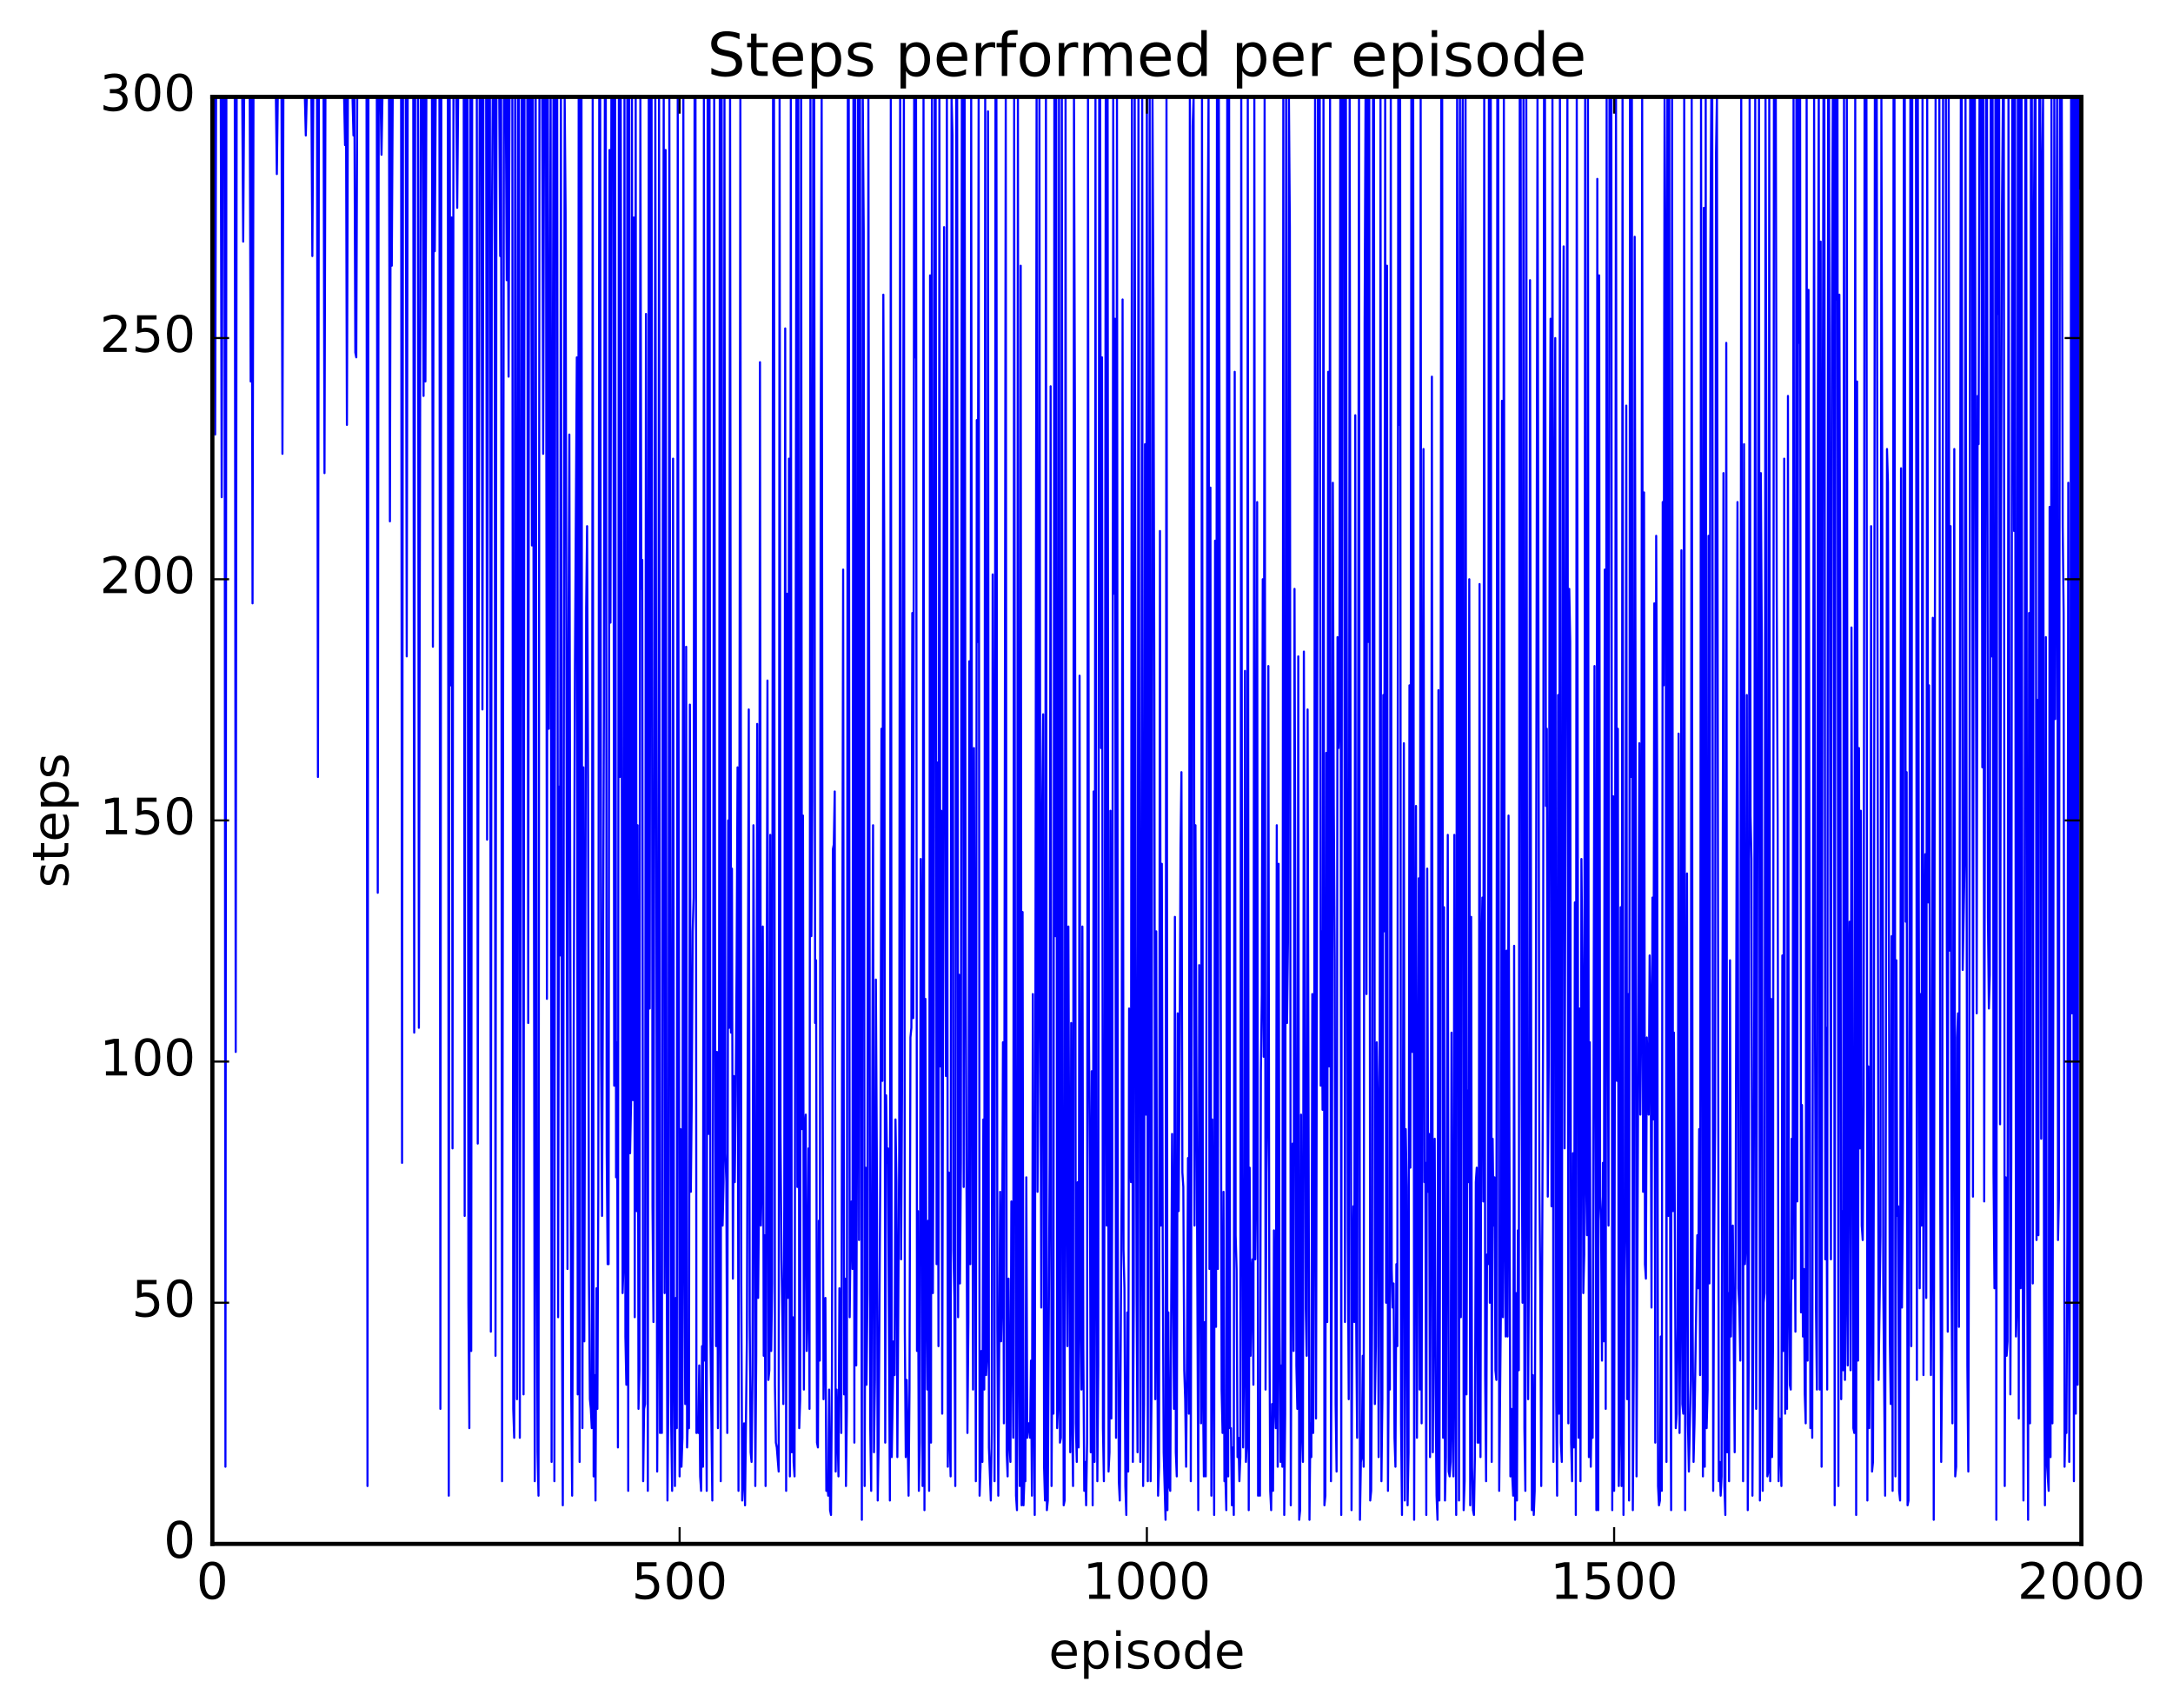 <?xml version="1.0" encoding="utf-8" standalone="no"?>
<!DOCTYPE svg PUBLIC "-//W3C//DTD SVG 1.1//EN"
  "http://www.w3.org/Graphics/SVG/1.1/DTD/svg11.dtd">
<!-- Created with matplotlib (http://matplotlib.org/) -->
<svg height="408pt" version="1.1" viewBox="0 0 519 408" width="519pt" xmlns="http://www.w3.org/2000/svg" xmlns:xlink="http://www.w3.org/1999/xlink">
 <defs>
  <style type="text/css">
*{stroke-linecap:butt;stroke-linejoin:round;stroke-miterlimit:100000;}
  </style>
 </defs>
 <g id="figure_1">
  <g id="patch_1">
   <path d="M 0 408.169 
L 519.589 408.169 
L 519.589 0 
L 0 0 
z
" style="fill:#ffffff;"/>
  </g>
  <g id="axes_1">
   <g id="patch_2">
    <path d="M 50.719 368.742 
L 497.119 368.742 
L 497.119 23.142 
L 50.719 23.142 
z
" style="fill:#ffffff;"/>
   </g>
   <g id="line2d_1">
    <path clip-path="url(#pd471ff34a6)" d="M 50.719 23.142 
L 50.942 23.142 
L 51.165 23.142 
L 51.388 103.782 
L 51.612 23.142 
L 52.728 23.142 
L 52.951 118.758 
L 53.174 23.142 
L 53.62 23.142 
L 53.844 350.31 
L 54.067 23.142 
L 56.076 23.142 
L 56.299 251.238 
L 56.522 23.142 
L 57.861 23.142 
L 58.084 57.702 
L 58.308 23.142 
L 59.647 23.142 
L 59.87 91.11 
L 60.093 23.142 
L 60.316 144.102 
L 60.54 23.142 
L 65.896 23.142 
L 66.12 41.574 
L 66.343 23.142 
L 67.236 23.142 
L 67.459 108.39 
L 67.682 23.142 
L 72.816 23.142 
L 73.039 32.358 
L 73.262 23.142 
L 74.378 23.142 
L 74.601 61.158 
L 74.824 23.142 
L 75.717 23.142 
L 75.94 185.574 
L 76.164 23.142 
L 77.28 23.142 
L 77.503 112.998 
L 77.726 23.142 
L 82.19 23.142 
L 82.413 34.662 
L 82.636 23.142 
L 82.86 101.478 
L 83.083 23.142 
L 84.199 23.142 
L 84.422 32.358 
L 84.645 23.142 
L 84.868 84.198 
L 85.092 85.35 
L 85.315 23.142 
L 87.547 23.142 
L 87.77 354.918 
L 87.993 23.142 
L 90.002 23.142 
L 90.225 213.222 
L 90.448 23.142 
L 90.895 23.142 
L 91.118 36.966 
L 91.341 23.142 
L 92.904 23.142 
L 93.127 124.518 
L 93.35 23.142 
L 93.573 63.462 
L 93.796 23.142 
L 95.805 23.142 
L 96.028 277.734 
L 96.252 23.142 
L 96.921 23.142 
L 97.144 156.774 
L 97.368 23.142 
L 98.707 23.142 
L 98.93 246.63 
L 99.153 23.142 
L 99.823 23.142 
L 100.046 245.478 
L 100.492 23.142 
L 100.939 23.142 
L 101.162 94.566 
L 101.385 23.142 
L 101.608 91.11 
L 101.832 23.142 
L 103.171 23.142 
L 103.394 154.47 
L 103.617 23.142 
L 103.84 60.006 
L 104.064 23.142 
L 104.956 23.142 
L 105.18 336.486 
L 105.403 23.142 
L 106.965 23.142 
L 107.188 357.222 
L 107.412 23.142 
L 107.635 163.686 
L 107.858 51.942 
L 108.081 274.278 
L 108.304 23.142 
L 108.974 23.142 
L 109.197 49.638 
L 109.42 23.142 
L 110.76 23.142 
L 110.983 290.406 
L 111.206 23.142 
L 111.652 23.142 
L 111.876 311.142 
L 112.099 341.094 
L 112.322 23.142 
L 112.545 322.662 
L 112.768 23.142 
L 113.884 23.142 
L 114.108 273.126 
L 114.554 23.142 
L 115 23.142 
L 115.224 169.446 
L 115.447 23.142 
L 116.116 23.142 
L 116.34 200.55 
L 116.563 23.142 
L 117.009 23.142 
L 117.232 318.054 
L 117.456 61.158 
L 117.679 23.142 
L 118.125 23.142 
L 118.348 323.814 
L 118.572 23.142 
L 119.241 23.142 
L 119.464 61.158 
L 119.688 23.142 
L 119.911 353.766 
L 120.357 23.142 
L 120.804 23.142 
L 121.027 66.918 
L 121.25 23.142 
L 121.473 89.958 
L 121.696 23.142 
L 122.366 23.142 
L 122.589 336.486 
L 122.812 343.398 
L 123.036 23.142 
L 123.482 334.182 
L 123.705 23.142 
L 123.928 23.142 
L 124.152 343.398 
L 124.598 23.142 
L 124.821 23.142 
L 125.044 333.03 
L 125.268 23.142 
L 125.937 23.142 
L 126.16 244.326 
L 126.384 23.142 
L 126.83 23.142 
L 127.053 130.278 
L 127.276 23.142 
L 127.723 353.766 
L 127.946 23.142 
L 128.169 277.734 
L 128.392 346.854 
L 128.616 357.222 
L 128.839 23.142 
L 129.508 23.142 
L 129.732 108.39 
L 129.955 23.142 
L 130.401 23.142 
L 130.624 238.566 
L 130.848 23.142 
L 131.071 174.054 
L 131.517 23.142 
L 131.74 349.158 
L 131.964 123.366 
L 132.187 23.142 
L 132.41 353.766 
L 132.633 23.142 
L 133.08 23.142 
L 133.303 314.598 
L 133.526 187.878 
L 133.749 228.198 
L 133.972 23.142 
L 134.196 309.99 
L 134.419 359.526 
L 134.865 23.142 
L 135.088 50.79 
L 135.535 303.078 
L 135.758 157.926 
L 135.981 103.782 
L 136.428 331.878 
L 136.651 357.222 
L 137.32 159.078 
L 137.767 85.35 
L 137.99 333.03 
L 138.213 23.142 
L 138.436 349.158 
L 138.66 23.142 
L 138.883 23.142 
L 139.106 341.094 
L 139.329 183.27 
L 139.552 320.358 
L 139.999 145.254 
L 140.222 125.67 
L 140.445 185.574 
L 140.668 305.382 
L 140.892 334.182 
L 141.115 336.486 
L 141.338 341.094 
L 141.561 23.142 
L 141.784 352.614 
L 142.008 328.422 
L 142.231 358.374 
L 142.454 307.686 
L 142.677 336.486 
L 142.9 284.646 
L 143.124 23.142 
L 143.347 23.142 
L 143.57 252.39 
L 143.793 290.406 
L 144.24 170.598 
L 144.463 23.142 
L 144.686 23.142 
L 144.909 275.43 
L 145.132 301.926 
L 145.356 301.926 
L 145.579 35.814 
L 145.802 148.71 
L 146.025 23.142 
L 146.472 23.142 
L 146.695 259.302 
L 146.918 23.142 
L 147.141 281.19 
L 147.364 248.934 
L 147.588 345.702 
L 147.811 23.142 
L 148.034 185.574 
L 148.257 23.142 
L 148.704 308.838 
L 148.927 301.926 
L 149.15 23.142 
L 149.373 319.206 
L 149.596 330.726 
L 149.82 23.142 
L 150.043 356.07 
L 150.266 23.142 
L 150.489 275.43 
L 150.712 263.91 
L 150.936 23.142 
L 151.159 262.758 
L 151.382 51.942 
L 151.605 314.598 
L 151.828 23.142 
L 152.052 289.254 
L 152.275 197.094 
L 152.498 336.486 
L 152.721 327.27 
L 152.944 23.142 
L 153.168 140.646 
L 153.391 133.734 
L 153.614 353.766 
L 153.837 336.486 
L 154.06 335.334 
L 154.284 74.982 
L 154.507 182.118 
L 154.73 356.07 
L 154.953 23.142 
L 155.176 240.87 
L 155.4 23.142 
L 155.623 23.142 
L 155.846 288.102 
L 156.069 315.75 
L 156.516 23.142 
L 156.962 351.462 
L 157.185 309.99 
L 157.408 23.142 
L 157.632 342.246 
L 157.855 309.99 
L 158.078 342.246 
L 158.301 123.366 
L 158.524 23.142 
L 158.748 308.838 
L 158.971 35.814 
L 159.194 280.038 
L 159.417 358.374 
L 159.64 333.03 
L 159.864 23.142 
L 160.31 339.942 
L 160.533 356.07 
L 160.756 109.542 
L 160.98 324.966 
L 161.203 354.918 
L 161.426 309.99 
L 161.649 341.094 
L 161.872 23.142 
L 162.319 352.614 
L 162.542 269.67 
L 162.765 350.31 
L 162.988 343.398 
L 163.212 23.142 
L 163.435 290.406 
L 163.658 335.334 
L 163.881 154.47 
L 164.104 345.702 
L 164.328 337.638 
L 164.551 341.094 
L 164.774 168.294 
L 164.997 284.646 
L 165.22 262.758 
L 165.444 222.438 
L 165.667 214.374 
L 165.89 23.142 
L 166.113 23.142 
L 166.336 342.246 
L 166.56 339.942 
L 166.783 342.246 
L 167.006 326.118 
L 167.229 352.614 
L 167.452 356.07 
L 167.676 321.51 
L 167.899 350.31 
L 168.122 23.142 
L 168.345 324.966 
L 168.568 321.51 
L 168.792 356.07 
L 169.015 23.142 
L 169.238 270.822 
L 169.461 23.142 
L 169.684 319.206 
L 170.131 358.374 
L 170.354 232.806 
L 170.577 23.142 
L 170.8 242.022 
L 171.024 321.51 
L 171.247 251.238 
L 171.47 341.094 
L 171.693 312.294 
L 171.916 23.142 
L 172.14 353.766 
L 172.363 23.142 
L 172.586 292.71 
L 172.809 282.342 
L 173.032 23.142 
L 173.256 275.43 
L 173.479 282.342 
L 173.702 342.246 
L 173.925 195.942 
L 174.148 245.478 
L 174.372 23.142 
L 174.595 246.63 
L 174.818 207.462 
L 175.041 305.382 
L 175.264 256.998 
L 175.488 282.342 
L 175.711 261.606 
L 175.934 230.502 
L 176.157 183.27 
L 176.38 356.07 
L 176.827 23.142 
L 177.05 306.534 
L 177.273 358.374 
L 177.496 353.766 
L 177.72 339.942 
L 177.943 359.526 
L 178.389 319.206 
L 178.836 169.446 
L 179.059 314.598 
L 179.282 346.854 
L 179.505 349.158 
L 179.728 328.422 
L 179.952 197.094 
L 180.175 255.846 
L 180.398 354.918 
L 180.621 323.814 
L 180.844 172.902 
L 181.068 309.99 
L 181.291 285.798 
L 181.514 86.502 
L 181.737 292.71 
L 181.96 280.038 
L 182.184 221.286 
L 182.407 323.814 
L 182.63 295.014 
L 182.853 354.918 
L 183.3 162.534 
L 183.523 329.574 
L 183.746 327.27 
L 183.969 199.398 
L 184.192 322.662 
L 184.416 306.534 
L 184.639 23.142 
L 184.862 23.142 
L 185.085 330.726 
L 185.308 344.55 
L 185.532 345.702 
L 185.978 351.462 
L 186.201 23.142 
L 186.424 270.822 
L 186.648 300.774 
L 186.871 314.598 
L 187.094 335.334 
L 187.317 288.102 
L 187.54 78.438 
L 187.764 356.07 
L 187.987 141.798 
L 188.21 309.99 
L 188.433 109.542 
L 188.656 352.614 
L 188.88 23.142 
L 189.103 346.854 
L 189.326 314.598 
L 189.549 349.158 
L 189.772 352.614 
L 190.219 23.142 
L 190.442 283.494 
L 190.665 23.142 
L 190.888 341.094 
L 191.112 334.182 
L 191.335 23.142 
L 191.558 269.67 
L 191.781 194.79 
L 192.004 331.878 
L 192.228 269.67 
L 192.451 266.214 
L 192.674 322.662 
L 192.897 311.142 
L 193.12 274.278 
L 193.344 336.486 
L 193.567 23.142 
L 193.79 223.59 
L 194.013 191.334 
L 194.236 23.142 
L 194.46 23.142 
L 194.683 244.326 
L 194.906 229.35 
L 195.129 344.55 
L 195.352 345.702 
L 195.576 291.558 
L 195.799 324.966 
L 196.022 102.63 
L 196.245 23.142 
L 196.468 247.782 
L 196.692 334.182 
L 196.915 316.902 
L 197.138 309.99 
L 197.361 356.07 
L 197.584 353.766 
L 197.808 357.222 
L 198.031 331.878 
L 198.254 360.678 
L 198.477 361.83 
L 198.7 328.422 
L 198.924 202.854 
L 199.147 201.702 
L 199.37 189.03 
L 199.593 351.462 
L 199.816 331.878 
L 200.263 352.614 
L 200.486 307.686 
L 200.709 318.054 
L 200.932 342.246 
L 201.379 136.038 
L 201.602 333.03 
L 201.825 305.382 
L 202.048 354.918 
L 202.272 336.486 
L 202.495 23.142 
L 202.718 23.142 
L 202.941 314.598 
L 203.164 293.862 
L 203.388 286.95 
L 203.611 303.078 
L 203.834 23.142 
L 204.057 344.55 
L 204.28 23.142 
L 204.504 326.118 
L 204.727 258.15 
L 204.95 23.142 
L 205.173 296.166 
L 205.396 23.142 
L 205.843 362.982 
L 206.066 23.142 
L 206.289 55.398 
L 206.512 354.918 
L 206.736 278.886 
L 206.959 330.726 
L 207.182 308.838 
L 207.405 23.142 
L 207.852 341.094 
L 208.075 356.07 
L 208.521 197.094 
L 208.744 346.854 
L 208.968 329.574 
L 209.191 233.958 
L 209.414 275.43 
L 209.637 358.374 
L 209.86 344.55 
L 210.307 270.822 
L 210.53 174.054 
L 210.753 258.15 
L 210.976 70.374 
L 211.2 132.582 
L 211.423 344.55 
L 211.646 261.606 
L 211.869 277.734 
L 212.092 274.278 
L 212.539 358.374 
L 212.762 23.142 
L 212.985 348.006 
L 213.432 320.358 
L 213.655 328.422 
L 213.878 267.366 
L 214.101 282.342 
L 214.324 348.006 
L 214.771 274.278 
L 214.994 23.142 
L 215.217 300.774 
L 215.44 260.454 
L 215.887 23.142 
L 216.11 318.054 
L 216.333 348.006 
L 216.556 329.574 
L 217.003 357.222 
L 217.226 331.878 
L 217.449 247.782 
L 217.672 245.478 
L 217.896 146.406 
L 218.119 243.174 
L 218.342 23.142 
L 218.565 85.35 
L 218.788 23.142 
L 219.012 322.662 
L 219.235 289.254 
L 219.458 356.07 
L 219.681 344.55 
L 219.904 205.158 
L 220.128 238.566 
L 220.351 354.918 
L 220.574 23.142 
L 220.797 360.678 
L 221.02 238.566 
L 221.244 304.23 
L 221.467 331.878 
L 221.69 291.558 
L 221.913 356.07 
L 222.136 65.766 
L 222.36 344.55 
L 222.583 23.142 
L 222.806 308.838 
L 223.029 245.478 
L 223.252 23.142 
L 223.476 23.142 
L 223.699 301.926 
L 223.922 182.118 
L 224.145 321.51 
L 224.368 23.142 
L 224.592 254.694 
L 224.815 193.638 
L 225.038 337.638 
L 225.261 233.958 
L 225.484 54.246 
L 225.931 256.998 
L 226.154 23.142 
L 226.377 350.31 
L 226.6 280.038 
L 226.824 343.398 
L 227.047 352.614 
L 227.27 23.142 
L 227.493 32.358 
L 227.716 298.47 
L 227.94 309.99 
L 228.163 354.918 
L 228.386 23.142 
L 228.609 23.142 
L 228.832 314.598 
L 229.056 232.806 
L 229.279 306.534 
L 229.502 277.734 
L 229.725 23.142 
L 229.948 23.142 
L 230.172 283.494 
L 230.395 23.142 
L 230.618 222.438 
L 231.064 342.246 
L 231.288 315.75 
L 231.511 157.926 
L 231.734 301.926 
L 231.957 23.142 
L 232.18 243.174 
L 232.404 331.878 
L 232.627 178.662 
L 233.073 353.766 
L 233.296 100.326 
L 233.52 153.318 
L 233.743 23.142 
L 233.966 357.222 
L 234.189 350.31 
L 234.412 322.662 
L 234.636 349.158 
L 234.859 267.366 
L 235.082 331.878 
L 235.305 23.142 
L 235.528 328.422 
L 235.752 323.814 
L 235.975 26.598 
L 236.198 345.702 
L 236.644 358.374 
L 236.868 342.246 
L 237.091 137.19 
L 237.314 210.918 
L 237.537 353.766 
L 237.76 23.142 
L 237.984 23.142 
L 238.207 316.902 
L 238.43 357.222 
L 238.876 284.646 
L 239.1 320.358 
L 239.323 308.838 
L 239.546 248.934 
L 239.769 339.942 
L 240.216 23.142 
L 240.439 346.854 
L 240.662 352.614 
L 240.885 305.382 
L 241.108 344.55 
L 241.332 349.158 
L 241.555 286.95 
L 242.001 343.398 
L 242.224 23.142 
L 242.448 248.934 
L 242.671 357.222 
L 242.894 360.678 
L 243.117 23.142 
L 243.34 322.662 
L 243.564 354.918 
L 243.787 63.462 
L 244.01 359.526 
L 244.233 217.83 
L 244.456 359.526 
L 244.68 352.614 
L 244.903 353.766 
L 245.126 281.19 
L 245.349 343.398 
L 245.572 339.942 
L 245.796 339.942 
L 246.019 343.398 
L 246.242 324.966 
L 246.465 357.222 
L 246.688 237.414 
L 246.912 336.486 
L 247.135 361.83 
L 247.581 23.142 
L 247.804 284.646 
L 248.028 247.782 
L 248.251 23.142 
L 248.474 224.742 
L 248.697 312.294 
L 248.92 193.638 
L 249.144 170.598 
L 249.367 350.31 
L 249.59 358.374 
L 249.813 23.142 
L 250.036 360.678 
L 250.26 358.374 
L 250.706 276.582 
L 250.929 92.262 
L 251.152 354.918 
L 251.376 313.446 
L 251.599 337.638 
L 251.822 23.142 
L 252.045 223.59 
L 252.268 23.142 
L 252.492 341.094 
L 252.715 335.334 
L 252.938 23.142 
L 253.161 344.55 
L 253.384 343.398 
L 253.608 23.142 
L 253.831 260.454 
L 254.054 359.526 
L 254.277 358.374 
L 254.5 23.142 
L 254.724 280.038 
L 254.947 321.51 
L 255.17 221.286 
L 255.616 346.854 
L 255.84 244.326 
L 256.063 337.638 
L 256.286 354.918 
L 256.509 23.142 
L 256.732 98.022 
L 256.956 339.942 
L 257.179 349.158 
L 257.402 282.342 
L 257.625 345.702 
L 257.848 161.382 
L 258.072 312.294 
L 258.295 331.878 
L 258.518 221.286 
L 258.741 321.51 
L 258.964 356.07 
L 259.188 349.158 
L 259.411 359.526 
L 259.634 344.55 
L 259.857 23.142 
L 260.08 244.326 
L 260.304 280.038 
L 260.527 346.854 
L 260.75 255.846 
L 260.973 359.526 
L 261.196 189.03 
L 261.42 349.158 
L 261.643 23.142 
L 261.866 293.862 
L 262.089 353.766 
L 262.312 326.118 
L 262.536 23.142 
L 262.759 23.142 
L 262.982 178.662 
L 263.205 85.35 
L 263.428 341.094 
L 263.652 353.766 
L 263.875 235.11 
L 264.098 23.142 
L 264.321 292.71 
L 264.544 23.142 
L 264.768 351.462 
L 264.991 346.854 
L 265.214 193.638 
L 265.437 338.79 
L 265.66 281.19 
L 265.884 23.142 
L 266.107 141.798 
L 266.33 76.134 
L 266.553 343.398 
L 266.776 23.142 
L 267 307.686 
L 267.223 353.766 
L 267.446 358.374 
L 267.892 283.494 
L 268.116 71.526 
L 268.339 298.47 
L 268.562 307.686 
L 268.785 354.918 
L 269.008 361.83 
L 269.232 313.446 
L 269.455 351.462 
L 269.678 240.87 
L 269.901 274.278 
L 270.124 282.342 
L 270.348 23.142 
L 270.571 349.158 
L 270.794 311.142 
L 271.017 23.142 
L 271.24 224.742 
L 271.464 308.838 
L 271.687 346.854 
L 271.91 23.142 
L 272.356 349.158 
L 272.58 278.886 
L 272.803 23.142 
L 273.026 354.918 
L 273.249 335.334 
L 273.472 106.086 
L 273.696 266.214 
L 273.919 23.142 
L 274.142 353.766 
L 274.588 23.142 
L 274.812 353.766 
L 275.035 333.03 
L 275.258 23.142 
L 275.481 72.678 
L 275.704 165.99 
L 275.928 334.182 
L 276.151 222.438 
L 276.374 313.446 
L 276.597 357.222 
L 276.82 350.31 
L 277.044 126.822 
L 277.267 292.71 
L 277.49 206.31 
L 277.713 300.774 
L 277.936 346.854 
L 278.383 362.982 
L 278.606 23.142 
L 278.829 360.678 
L 279.052 313.446 
L 279.276 354.918 
L 279.499 356.07 
L 279.945 270.822 
L 280.392 336.486 
L 280.615 218.982 
L 280.838 346.854 
L 281.061 352.614 
L 281.284 242.022 
L 281.508 289.254 
L 281.731 254.694 
L 281.954 202.854 
L 282.177 184.422 
L 282.4 280.038 
L 282.624 283.494 
L 282.847 327.27 
L 283.07 334.182 
L 283.293 350.31 
L 283.516 321.51 
L 283.74 276.582 
L 283.963 337.638 
L 284.186 23.142 
L 284.409 353.766 
L 284.632 233.958 
L 284.856 30.054 
L 285.079 23.142 
L 285.302 292.71 
L 285.525 197.094 
L 286.195 360.678 
L 286.418 230.502 
L 286.864 339.942 
L 287.088 23.142 
L 287.311 330.726 
L 287.534 352.614 
L 287.757 315.75 
L 287.98 352.614 
L 288.427 58.854 
L 288.65 23.142 
L 288.873 303.078 
L 289.096 116.454 
L 289.32 357.222 
L 289.543 267.366 
L 289.989 361.83 
L 290.212 129.126 
L 290.436 316.902 
L 290.659 23.142 
L 290.882 303.078 
L 291.105 23.142 
L 291.775 331.878 
L 291.998 342.246 
L 292.221 284.646 
L 292.444 353.766 
L 292.668 352.614 
L 292.891 360.678 
L 293.114 23.142 
L 293.337 352.614 
L 293.56 23.142 
L 293.784 341.094 
L 294.007 341.094 
L 294.23 359.526 
L 294.453 345.702 
L 294.676 361.83 
L 294.9 88.806 
L 295.123 295.014 
L 295.346 303.078 
L 295.569 348.006 
L 295.792 343.398 
L 296.016 353.766 
L 296.239 348.006 
L 296.462 23.142 
L 296.685 280.038 
L 296.908 345.702 
L 297.132 323.814 
L 297.355 160.23 
L 297.578 349.158 
L 297.801 344.55 
L 298.024 23.142 
L 298.248 360.678 
L 298.471 278.886 
L 298.694 323.814 
L 298.917 304.23 
L 299.14 300.774 
L 299.364 330.726 
L 299.587 23.142 
L 299.81 300.774 
L 300.033 281.19 
L 300.256 119.91 
L 300.48 357.222 
L 300.703 344.55 
L 300.926 357.222 
L 301.149 255.846 
L 301.372 237.414 
L 301.596 138.342 
L 301.819 252.39 
L 302.042 23.142 
L 302.265 331.878 
L 302.488 280.038 
L 302.712 263.91 
L 302.935 159.078 
L 303.158 307.686 
L 303.381 356.07 
L 303.604 360.678 
L 303.828 335.334 
L 304.051 356.07 
L 304.274 293.862 
L 304.497 335.334 
L 304.72 341.094 
L 304.944 197.094 
L 305.167 350.31 
L 305.39 206.31 
L 305.613 316.902 
L 305.836 349.158 
L 306.06 326.118 
L 306.283 350.31 
L 306.506 23.142 
L 306.729 361.83 
L 306.952 337.638 
L 307.176 23.142 
L 307.399 244.326 
L 307.622 224.742 
L 307.845 23.142 
L 308.068 54.246 
L 308.292 359.526 
L 308.515 290.406 
L 308.738 273.126 
L 308.961 322.662 
L 309.184 140.646 
L 309.631 326.118 
L 309.854 336.486 
L 310.077 156.774 
L 310.3 362.982 
L 310.524 360.678 
L 310.747 266.214 
L 310.97 341.094 
L 311.193 349.158 
L 311.416 155.622 
L 311.863 312.294 
L 312.086 323.814 
L 312.309 169.446 
L 312.756 362.982 
L 312.979 339.942 
L 313.202 348.006 
L 313.425 237.414 
L 313.648 342.246 
L 313.872 282.342 
L 314.095 23.142 
L 314.318 338.79 
L 314.541 230.502 
L 314.764 23.142 
L 315.211 23.142 
L 315.434 259.302 
L 315.657 222.438 
L 315.88 265.062 
L 316.104 23.142 
L 316.327 359.526 
L 316.55 357.222 
L 316.773 179.814 
L 316.996 315.75 
L 317.22 88.806 
L 317.443 254.694 
L 317.666 23.142 
L 317.889 353.766 
L 318.112 300.774 
L 318.336 115.302 
L 318.559 192.486 
L 318.782 229.35 
L 319.005 335.334 
L 319.228 351.462 
L 319.452 152.166 
L 319.675 178.662 
L 319.898 170.598 
L 320.121 23.142 
L 320.344 361.83 
L 320.568 23.142 
L 321.014 23.142 
L 321.237 315.75 
L 321.46 23.142 
L 321.907 293.862 
L 322.13 334.182 
L 322.353 23.142 
L 322.8 360.678 
L 323.023 306.534 
L 323.246 288.102 
L 323.469 315.75 
L 323.692 99.174 
L 323.916 315.75 
L 324.139 343.398 
L 324.585 23.142 
L 324.808 362.982 
L 325.032 349.158 
L 325.255 348.006 
L 325.478 323.814 
L 325.701 350.31 
L 325.924 77.286 
L 326.148 23.142 
L 326.371 237.414 
L 326.594 23.142 
L 326.817 153.318 
L 327.04 23.142 
L 327.264 358.374 
L 327.487 356.07 
L 327.71 315.75 
L 327.933 23.142 
L 328.156 23.142 
L 328.38 335.334 
L 328.603 321.51 
L 328.826 248.934 
L 329.049 261.606 
L 329.272 348.006 
L 329.496 290.406 
L 329.719 23.142 
L 329.942 353.766 
L 330.165 334.182 
L 330.388 165.99 
L 330.612 222.438 
L 330.835 23.142 
L 331.058 311.142 
L 331.281 63.462 
L 331.504 356.07 
L 331.728 320.358 
L 331.951 331.878 
L 332.174 23.142 
L 332.397 303.078 
L 332.62 312.294 
L 332.844 306.534 
L 333.067 343.398 
L 333.29 350.31 
L 333.513 301.926 
L 333.736 321.51 
L 333.96 23.142 
L 334.183 101.478 
L 334.406 23.142 
L 334.629 339.942 
L 334.852 361.83 
L 335.299 177.51 
L 335.522 358.374 
L 335.745 269.67 
L 335.968 283.494 
L 336.192 359.526 
L 336.415 346.854 
L 336.638 163.686 
L 336.861 278.886 
L 337.084 23.142 
L 337.308 251.238 
L 337.531 23.142 
L 337.754 362.982 
L 338.2 192.486 
L 338.424 343.398 
L 338.87 209.766 
L 339.093 331.878 
L 339.316 23.142 
L 339.54 339.942 
L 339.986 107.238 
L 340.209 282.342 
L 340.432 277.734 
L 340.656 361.83 
L 340.879 207.462 
L 341.102 284.646 
L 341.325 270.822 
L 341.548 348.006 
L 341.772 276.582 
L 341.995 89.958 
L 342.218 346.854 
L 342.664 271.974 
L 342.888 333.03 
L 343.111 357.222 
L 343.334 362.982 
L 343.557 164.838 
L 343.78 358.374 
L 344.004 273.126 
L 344.227 23.142 
L 344.45 23.142 
L 344.673 343.398 
L 344.896 216.678 
L 345.12 358.374 
L 345.343 348.006 
L 345.789 199.398 
L 346.012 351.462 
L 346.236 352.614 
L 346.459 349.158 
L 346.682 246.63 
L 346.905 339.942 
L 347.128 352.614 
L 347.352 199.398 
L 347.575 327.27 
L 347.798 361.83 
L 348.021 23.142 
L 348.244 146.406 
L 348.468 358.374 
L 348.691 23.142 
L 348.914 314.598 
L 349.137 76.134 
L 349.36 23.142 
L 349.584 360.678 
L 349.807 353.766 
L 350.03 23.142 
L 350.253 333.03 
L 350.476 260.454 
L 350.7 282.342 
L 350.923 138.342 
L 351.146 359.526 
L 351.369 218.982 
L 351.592 350.31 
L 351.816 360.678 
L 352.039 361.83 
L 352.262 348.006 
L 352.485 282.342 
L 352.708 278.886 
L 352.932 344.55 
L 353.155 344.55 
L 353.378 139.494 
L 353.601 348.006 
L 353.824 230.502 
L 354.048 214.374 
L 354.271 286.95 
L 354.494 23.142 
L 354.717 328.422 
L 354.94 353.766 
L 355.164 299.622 
L 355.387 301.926 
L 355.61 23.142 
L 355.833 311.142 
L 356.056 23.142 
L 356.28 349.158 
L 356.503 271.974 
L 356.726 292.71 
L 356.949 281.19 
L 357.172 327.27 
L 357.396 329.574 
L 357.619 23.142 
L 357.842 23.142 
L 358.065 356.07 
L 358.512 308.838 
L 358.735 95.718 
L 358.958 314.598 
L 359.181 23.142 
L 359.404 293.862 
L 359.628 319.206 
L 359.851 227.046 
L 360.074 319.206 
L 360.297 194.79 
L 360.744 352.614 
L 360.967 336.486 
L 361.19 352.614 
L 361.413 357.222 
L 361.636 225.894 
L 361.86 362.982 
L 362.083 308.838 
L 362.306 358.374 
L 362.529 293.862 
L 362.752 327.27 
L 362.976 23.142 
L 363.199 23.142 
L 363.422 261.606 
L 363.645 311.142 
L 363.868 23.142 
L 364.092 341.094 
L 364.315 356.07 
L 364.538 23.142 
L 364.761 267.366 
L 364.984 334.182 
L 365.208 295.014 
L 365.431 66.918 
L 365.877 360.678 
L 366.1 328.422 
L 366.324 361.83 
L 366.547 356.07 
L 366.77 281.19 
L 367.216 23.142 
L 367.663 282.342 
L 367.886 307.686 
L 368.109 354.918 
L 368.556 245.478 
L 368.779 23.142 
L 369.002 23.142 
L 369.225 192.486 
L 369.448 174.054 
L 369.672 285.798 
L 369.895 254.694 
L 370.118 130.278 
L 370.341 76.134 
L 370.564 288.102 
L 370.788 23.142 
L 371.011 349.158 
L 371.234 130.278 
L 371.457 80.742 
L 371.68 334.182 
L 371.904 357.222 
L 372.127 165.99 
L 372.35 337.638 
L 372.573 23.142 
L 372.796 344.55 
L 373.02 349.158 
L 373.243 106.086 
L 373.466 58.854 
L 373.689 274.278 
L 374.359 23.142 
L 374.582 339.942 
L 374.805 140.646 
L 375.028 153.318 
L 375.252 344.55 
L 375.475 353.766 
L 375.698 275.43 
L 375.921 345.702 
L 376.144 215.526 
L 376.368 361.83 
L 376.591 23.142 
L 377.037 343.398 
L 377.26 240.87 
L 377.484 353.766 
L 377.707 205.158 
L 377.93 230.502 
L 378.153 308.838 
L 378.376 299.622 
L 378.6 23.142 
L 378.823 281.19 
L 379.046 295.014 
L 379.269 23.142 
L 379.492 348.006 
L 379.716 248.934 
L 379.939 350.31 
L 380.162 334.182 
L 380.385 343.398 
L 380.832 159.078 
L 381.278 360.678 
L 381.501 42.726 
L 381.724 360.678 
L 381.948 65.766 
L 382.171 285.798 
L 382.394 291.558 
L 382.617 324.966 
L 382.84 277.734 
L 383.064 320.358 
L 383.287 136.038 
L 383.51 336.486 
L 383.733 23.142 
L 383.956 215.526 
L 384.18 292.71 
L 384.403 23.142 
L 384.849 23.142 
L 385.072 360.678 
L 385.296 190.182 
L 385.519 356.07 
L 385.742 225.894 
L 385.965 23.142 
L 386.188 258.15 
L 386.412 174.054 
L 386.635 354.918 
L 386.858 339.942 
L 387.081 216.678 
L 387.304 354.918 
L 387.528 23.142 
L 387.751 361.83 
L 387.974 307.686 
L 388.197 289.254 
L 388.42 96.87 
L 388.644 334.182 
L 388.867 237.414 
L 389.09 358.374 
L 389.313 23.142 
L 389.536 185.574 
L 389.76 23.142 
L 389.983 360.678 
L 390.206 326.118 
L 390.429 56.55 
L 390.652 174.054 
L 390.876 352.614 
L 391.322 240.87 
L 391.545 177.51 
L 391.768 266.214 
L 391.992 243.174 
L 392.215 23.142 
L 392.438 284.646 
L 392.661 117.606 
L 392.884 301.926 
L 393.108 305.382 
L 393.331 247.782 
L 393.554 254.694 
L 393.777 266.214 
L 394 228.198 
L 394.224 240.87 
L 394.447 312.294 
L 394.67 214.374 
L 394.893 267.366 
L 395.116 144.102 
L 395.34 344.55 
L 395.563 127.974 
L 395.786 184.422 
L 396.009 354.918 
L 396.232 359.526 
L 396.456 358.374 
L 396.679 319.206 
L 396.902 356.07 
L 397.125 119.91 
L 397.348 163.686 
L 397.572 23.142 
L 397.795 64.614 
L 398.018 349.158 
L 398.241 23.142 
L 398.464 290.406 
L 398.688 23.142 
L 398.911 301.926 
L 399.134 360.678 
L 399.357 23.142 
L 399.58 289.254 
L 399.804 246.63 
L 400.25 341.094 
L 400.473 337.638 
L 400.696 316.902 
L 400.92 175.206 
L 401.143 342.246 
L 401.366 309.99 
L 401.589 131.43 
L 401.812 335.334 
L 402.036 337.638 
L 402.259 23.142 
L 402.482 360.678 
L 402.928 208.614 
L 403.152 339.942 
L 403.375 351.462 
L 403.821 329.574 
L 404.044 23.142 
L 404.268 316.902 
L 404.491 349.158 
L 404.714 339.942 
L 405.384 295.014 
L 405.607 307.686 
L 405.83 269.67 
L 406.053 328.422 
L 406.276 23.142 
L 406.723 352.614 
L 406.946 49.638 
L 407.169 350.31 
L 407.392 23.142 
L 407.616 341.094 
L 407.839 331.878 
L 408.062 127.974 
L 408.285 306.534 
L 408.508 60.006 
L 408.732 23.142 
L 408.955 23.142 
L 409.178 356.07 
L 409.401 298.47 
L 409.624 269.67 
L 409.848 36.966 
L 410.071 23.142 
L 410.517 353.766 
L 410.74 349.158 
L 410.964 357.222 
L 411.187 352.614 
L 411.633 112.998 
L 411.856 354.918 
L 412.08 361.83 
L 412.303 81.894 
L 412.526 346.854 
L 412.749 308.838 
L 412.972 353.766 
L 413.196 229.35 
L 413.419 319.206 
L 413.642 296.166 
L 413.865 292.71 
L 414.312 346.854 
L 414.535 297.318 
L 414.981 119.91 
L 415.204 307.686 
L 415.428 312.294 
L 415.651 324.966 
L 415.874 23.142 
L 416.32 353.766 
L 416.544 106.086 
L 416.767 301.926 
L 416.99 296.166 
L 417.213 165.99 
L 417.436 360.678 
L 417.66 326.118 
L 417.883 23.142 
L 418.106 194.79 
L 418.329 205.158 
L 418.552 357.222 
L 418.776 312.294 
L 418.999 236.262 
L 419.222 23.142 
L 419.445 336.486 
L 420.115 23.142 
L 420.338 358.374 
L 420.561 112.998 
L 420.784 152.166 
L 421.008 356.07 
L 421.231 311.142 
L 421.454 308.838 
L 421.677 23.142 
L 421.9 111.846 
L 422.124 352.614 
L 422.347 351.462 
L 422.57 23.142 
L 422.793 353.766 
L 423.016 238.566 
L 423.24 348.006 
L 423.463 321.51 
L 423.686 23.142 
L 424.132 23.142 
L 424.356 141.798 
L 424.579 195.942 
L 424.802 353.766 
L 425.025 338.79 
L 425.248 344.55 
L 425.472 354.918 
L 425.695 228.198 
L 425.918 322.662 
L 426.141 109.542 
L 426.364 337.638 
L 426.588 323.814 
L 426.811 336.486 
L 427.034 94.566 
L 427.257 309.99 
L 427.48 330.726 
L 427.704 331.878 
L 427.927 271.974 
L 428.15 305.382 
L 428.373 23.142 
L 428.596 281.19 
L 428.82 318.054 
L 429.043 23.142 
L 429.266 286.95 
L 429.489 23.142 
L 429.712 81.894 
L 429.936 23.142 
L 430.159 313.446 
L 430.382 263.91 
L 430.605 319.206 
L 430.828 303.078 
L 431.052 333.03 
L 431.275 339.942 
L 431.498 23.142 
L 431.721 324.966 
L 431.944 69.222 
L 432.391 341.094 
L 432.614 321.51 
L 432.837 343.398 
L 433.284 23.142 
L 433.507 247.782 
L 433.73 312.294 
L 433.953 331.878 
L 434.176 94.566 
L 434.4 23.142 
L 434.623 331.878 
L 434.846 57.702 
L 435.069 350.31 
L 435.292 124.518 
L 435.516 23.142 
L 435.739 23.142 
L 435.962 300.774 
L 436.185 245.478 
L 436.408 331.878 
L 436.632 23.142 
L 436.855 23.142 
L 437.301 300.774 
L 437.524 79.59 
L 437.748 23.142 
L 437.971 23.142 
L 438.194 359.526 
L 438.417 23.142 
L 438.64 71.526 
L 438.864 23.142 
L 439.087 354.918 
L 439.31 70.374 
L 439.533 147.558 
L 439.756 334.182 
L 439.98 289.254 
L 440.203 327.27 
L 440.426 23.142 
L 440.649 329.574 
L 440.872 307.686 
L 441.096 23.142 
L 441.319 326.118 
L 441.542 248.934 
L 441.765 220.134 
L 441.988 327.27 
L 442.212 149.862 
L 442.658 341.094 
L 442.881 342.246 
L 443.104 23.142 
L 443.328 361.83 
L 443.551 91.11 
L 443.774 324.966 
L 443.997 178.662 
L 444.22 274.278 
L 444.444 193.638 
L 444.667 292.71 
L 444.89 296.166 
L 445.113 263.91 
L 445.336 23.142 
L 445.783 23.142 
L 446.006 358.374 
L 446.229 254.694 
L 446.452 341.094 
L 446.676 308.838 
L 446.899 125.67 
L 447.122 351.462 
L 447.345 349.158 
L 447.568 271.974 
L 447.792 23.142 
L 448.238 23.142 
L 448.684 329.574 
L 449.131 295.014 
L 449.354 23.142 
L 449.577 129.126 
L 449.8 306.534 
L 450.247 357.222 
L 450.693 107.238 
L 450.916 115.302 
L 451.363 319.206 
L 451.586 335.334 
L 451.809 223.59 
L 452.032 356.07 
L 452.256 23.142 
L 452.479 23.142 
L 452.702 352.614 
L 452.925 229.35 
L 453.148 290.406 
L 453.372 288.102 
L 453.595 356.07 
L 453.818 358.374 
L 454.041 111.846 
L 454.264 312.294 
L 454.488 285.798 
L 454.711 23.142 
L 454.934 23.142 
L 455.157 220.134 
L 455.38 184.422 
L 455.604 359.526 
L 455.827 358.374 
L 456.05 236.262 
L 456.273 23.142 
L 456.496 321.51 
L 456.72 23.142 
L 457.612 23.142 
L 457.836 329.574 
L 458.059 23.142 
L 458.282 215.526 
L 458.505 307.686 
L 458.728 237.414 
L 458.952 292.71 
L 459.175 23.142 
L 459.398 328.422 
L 459.621 238.566 
L 459.844 204.006 
L 460.068 309.99 
L 460.291 23.142 
L 460.514 215.526 
L 460.737 163.686 
L 461.184 328.422 
L 461.407 288.102 
L 461.63 147.558 
L 461.853 362.982 
L 462.3 23.142 
L 463.192 23.142 
L 463.416 288.102 
L 463.639 349.158 
L 463.862 321.51 
L 464.085 23.142 
L 464.755 23.142 
L 464.978 222.438 
L 465.201 318.054 
L 465.424 23.142 
L 465.648 227.046 
L 465.871 125.67 
L 466.094 303.078 
L 466.317 339.942 
L 466.764 107.238 
L 466.987 352.614 
L 467.21 350.31 
L 467.433 247.782 
L 467.656 242.022 
L 467.88 316.902 
L 468.326 23.142 
L 468.549 23.142 
L 468.772 231.654 
L 469.219 206.31 
L 469.442 23.142 
L 469.888 326.118 
L 470.112 351.462 
L 470.335 265.062 
L 470.558 23.142 
L 471.004 23.142 
L 471.228 285.798 
L 471.451 23.142 
L 471.674 23.142 
L 472.12 242.022 
L 472.344 94.566 
L 472.567 106.086 
L 472.79 23.142 
L 473.236 23.142 
L 473.46 183.27 
L 473.683 23.142 
L 473.906 286.95 
L 474.352 23.142 
L 474.576 23.142 
L 474.799 218.982 
L 475.022 240.87 
L 475.245 232.806 
L 475.468 23.142 
L 475.692 156.774 
L 475.915 23.142 
L 476.138 280.038 
L 476.361 307.686 
L 476.584 23.142 
L 476.808 362.982 
L 477.031 23.142 
L 477.254 74.982 
L 477.477 23.142 
L 477.7 268.518 
L 477.924 121.062 
L 478.147 50.79 
L 478.37 23.142 
L 478.593 23.142 
L 478.816 354.918 
L 479.04 281.19 
L 479.263 323.814 
L 479.486 320.358 
L 479.709 23.142 
L 480.156 333.03 
L 480.379 277.734 
L 480.602 23.142 
L 480.825 23.142 
L 481.048 126.822 
L 481.272 23.142 
L 481.495 319.206 
L 481.718 312.294 
L 481.941 23.142 
L 482.164 338.79 
L 482.388 23.142 
L 482.611 307.686 
L 482.834 23.142 
L 483.057 285.798 
L 483.28 358.374 
L 483.504 306.534 
L 483.727 23.142 
L 483.95 23.142 
L 484.173 293.862 
L 484.396 362.982 
L 484.62 146.406 
L 484.843 339.942 
L 485.066 23.142 
L 485.289 23.142 
L 485.512 306.534 
L 485.736 61.158 
L 485.959 23.142 
L 486.182 23.142 
L 486.405 296.166 
L 486.628 167.142 
L 486.852 295.014 
L 487.075 23.142 
L 487.298 23.142 
L 487.521 271.974 
L 487.744 41.574 
L 487.968 23.142 
L 488.191 308.838 
L 488.414 359.526 
L 488.637 152.166 
L 488.86 349.158 
L 489.307 356.07 
L 489.53 121.062 
L 489.753 348.006 
L 489.976 23.142 
L 490.2 339.942 
L 490.423 233.958 
L 490.646 23.142 
L 490.869 171.75 
L 491.316 23.142 
L 491.539 296.166 
L 491.762 285.798 
L 491.985 23.142 
L 492.432 23.142 
L 492.655 125.67 
L 492.878 146.406 
L 493.101 350.31 
L 493.324 339.942 
L 493.548 342.246 
L 493.771 295.014 
L 493.994 115.302 
L 494.217 349.158 
L 494.44 277.734 
L 494.664 23.142 
L 494.887 242.022 
L 495.11 23.142 
L 495.333 353.766 
L 495.556 23.142 
L 495.78 337.638 
L 496.003 23.142 
L 496.226 330.726 
L 496.449 23.142 
L 496.672 45.03 
L 496.896 23.142 
L 496.896 23.142 
" style="fill:none;stroke:#0000ff;stroke-linecap:square;stroke-width:0.5;"/>
   </g>
   <g id="patch_3">
    <path d="M 50.719 368.742 
L 50.719 23.142 
" style="fill:none;stroke:#000000;stroke-linecap:square;stroke-linejoin:miter;"/>
   </g>
   <g id="patch_4">
    <path d="M 497.119 368.742 
L 497.119 23.142 
" style="fill:none;stroke:#000000;stroke-linecap:square;stroke-linejoin:miter;"/>
   </g>
   <g id="patch_5">
    <path d="M 50.719 368.742 
L 497.119 368.742 
" style="fill:none;stroke:#000000;stroke-linecap:square;stroke-linejoin:miter;"/>
   </g>
   <g id="patch_6">
    <path d="M 50.719 23.142 
L 497.119 23.142 
" style="fill:none;stroke:#000000;stroke-linecap:square;stroke-linejoin:miter;"/>
   </g>
   <g id="matplotlib.axis_1">
    <g id="xtick_1">
     <g id="line2d_2">
      <defs>
       <path d="M 0 0 
L 0 -4 
" id="m1b79f67a2a" style="stroke:#000000;stroke-width:0.5;"/>
      </defs>
      <g>
       <use style="stroke:#000000;stroke-width:0.5;" x="50.719" xlink:href="#m1b79f67a2a" y="368.742"/>
      </g>
     </g>
     <g id="line2d_3">
      <defs>
       <path d="M 0 0 
L 0 4 
" id="m42c938ab71" style="stroke:#000000;stroke-width:0.5;"/>
      </defs>
      <g>
       <use style="stroke:#000000;stroke-width:0.5;" x="50.719" xlink:href="#m42c938ab71" y="23.142"/>
      </g>
     </g>
     <g id="text_1">
      <!-- 0 -->
      <defs>
       <path d="M 31.781 66.406 
Q 24.172 66.406 20.328 58.906 
Q 16.5 51.422 16.5 36.375 
Q 16.5 21.391 20.328 13.891 
Q 24.172 6.391 31.781 6.391 
Q 39.453 6.391 43.281 13.891 
Q 47.125 21.391 47.125 36.375 
Q 47.125 51.422 43.281 58.906 
Q 39.453 66.406 31.781 66.406 
M 31.781 74.219 
Q 44.047 74.219 50.516 64.516 
Q 56.984 54.828 56.984 36.375 
Q 56.984 17.969 50.516 8.266 
Q 44.047 -1.422 31.781 -1.422 
Q 19.531 -1.422 13.062 8.266 
Q 6.594 17.969 6.594 36.375 
Q 6.594 54.828 13.062 64.516 
Q 19.531 74.219 31.781 74.219 
" id="BitstreamVeraSans-Roman-30"/>
      </defs>
      <g transform="translate(46.901 381.86)scale(0.12 -0.12)">
       <use xlink:href="#BitstreamVeraSans-Roman-30"/>
      </g>
     </g>
    </g>
    <g id="xtick_2">
     <g id="line2d_4">
      <g>
       <use style="stroke:#000000;stroke-width:0.5;" x="162.319" xlink:href="#m1b79f67a2a" y="368.742"/>
      </g>
     </g>
     <g id="line2d_5">
      <g>
       <use style="stroke:#000000;stroke-width:0.5;" x="162.319" xlink:href="#m42c938ab71" y="23.142"/>
      </g>
     </g>
     <g id="text_2">
      <!-- 500 -->
      <defs>
       <path d="M 10.797 72.906 
L 49.516 72.906 
L 49.516 64.594 
L 19.828 64.594 
L 19.828 46.734 
Q 21.969 47.469 24.109 47.828 
Q 26.266 48.188 28.422 48.188 
Q 40.625 48.188 47.75 41.5 
Q 54.891 34.812 54.891 23.391 
Q 54.891 11.625 47.562 5.094 
Q 40.234 -1.422 26.906 -1.422 
Q 22.312 -1.422 17.547 -0.641 
Q 12.797 0.141 7.719 1.703 
L 7.719 11.625 
Q 12.109 9.234 16.797 8.062 
Q 21.484 6.891 26.703 6.891 
Q 35.156 6.891 40.078 11.328 
Q 45.016 15.766 45.016 23.391 
Q 45.016 31 40.078 35.438 
Q 35.156 39.891 26.703 39.891 
Q 22.75 39.891 18.812 39.016 
Q 14.891 38.141 10.797 36.281 
z
" id="BitstreamVeraSans-Roman-35"/>
      </defs>
      <g transform="translate(150.866 381.86)scale(0.12 -0.12)">
       <use xlink:href="#BitstreamVeraSans-Roman-35"/>
       <use x="63.623" xlink:href="#BitstreamVeraSans-Roman-30"/>
       <use x="127.246" xlink:href="#BitstreamVeraSans-Roman-30"/>
      </g>
     </g>
    </g>
    <g id="xtick_3">
     <g id="line2d_6">
      <g>
       <use style="stroke:#000000;stroke-width:0.5;" x="273.919" xlink:href="#m1b79f67a2a" y="368.742"/>
      </g>
     </g>
     <g id="line2d_7">
      <g>
       <use style="stroke:#000000;stroke-width:0.5;" x="273.919" xlink:href="#m42c938ab71" y="23.142"/>
      </g>
     </g>
     <g id="text_3">
      <!-- 1000 -->
      <defs>
       <path d="M 12.406 8.297 
L 28.516 8.297 
L 28.516 63.922 
L 10.984 60.406 
L 10.984 69.391 
L 28.422 72.906 
L 38.281 72.906 
L 38.281 8.297 
L 54.391 8.297 
L 54.391 0 
L 12.406 0 
z
" id="BitstreamVeraSans-Roman-31"/>
      </defs>
      <g transform="translate(258.649 381.86)scale(0.12 -0.12)">
       <use xlink:href="#BitstreamVeraSans-Roman-31"/>
       <use x="63.623" xlink:href="#BitstreamVeraSans-Roman-30"/>
       <use x="127.246" xlink:href="#BitstreamVeraSans-Roman-30"/>
       <use x="190.869" xlink:href="#BitstreamVeraSans-Roman-30"/>
      </g>
     </g>
    </g>
    <g id="xtick_4">
     <g id="line2d_8">
      <g>
       <use style="stroke:#000000;stroke-width:0.5;" x="385.519" xlink:href="#m1b79f67a2a" y="368.742"/>
      </g>
     </g>
     <g id="line2d_9">
      <g>
       <use style="stroke:#000000;stroke-width:0.5;" x="385.519" xlink:href="#m42c938ab71" y="23.142"/>
      </g>
     </g>
     <g id="text_4">
      <!-- 1500 -->
      <g transform="translate(370.249 381.86)scale(0.12 -0.12)">
       <use xlink:href="#BitstreamVeraSans-Roman-31"/>
       <use x="63.623" xlink:href="#BitstreamVeraSans-Roman-35"/>
       <use x="127.246" xlink:href="#BitstreamVeraSans-Roman-30"/>
       <use x="190.869" xlink:href="#BitstreamVeraSans-Roman-30"/>
      </g>
     </g>
    </g>
    <g id="xtick_5">
     <g id="line2d_10">
      <g>
       <use style="stroke:#000000;stroke-width:0.5;" x="497.119" xlink:href="#m1b79f67a2a" y="368.742"/>
      </g>
     </g>
     <g id="line2d_11">
      <g>
       <use style="stroke:#000000;stroke-width:0.5;" x="497.119" xlink:href="#m42c938ab71" y="23.142"/>
      </g>
     </g>
     <g id="text_5">
      <!-- 2000 -->
      <defs>
       <path d="M 19.188 8.297 
L 53.609 8.297 
L 53.609 0 
L 7.328 0 
L 7.328 8.297 
Q 12.938 14.109 22.625 23.891 
Q 32.328 33.688 34.812 36.531 
Q 39.547 41.844 41.422 45.531 
Q 43.312 49.219 43.312 52.781 
Q 43.312 58.594 39.234 62.25 
Q 35.156 65.922 28.609 65.922 
Q 23.969 65.922 18.812 64.312 
Q 13.672 62.703 7.812 59.422 
L 7.812 69.391 
Q 13.766 71.781 18.938 73 
Q 24.125 74.219 28.422 74.219 
Q 39.75 74.219 46.484 68.547 
Q 53.219 62.891 53.219 53.422 
Q 53.219 48.922 51.531 44.891 
Q 49.859 40.875 45.406 35.406 
Q 44.188 33.984 37.641 27.219 
Q 31.109 20.453 19.188 8.297 
" id="BitstreamVeraSans-Roman-32"/>
      </defs>
      <g transform="translate(481.849 381.86)scale(0.12 -0.12)">
       <use xlink:href="#BitstreamVeraSans-Roman-32"/>
       <use x="63.623" xlink:href="#BitstreamVeraSans-Roman-30"/>
       <use x="127.246" xlink:href="#BitstreamVeraSans-Roman-30"/>
       <use x="190.869" xlink:href="#BitstreamVeraSans-Roman-30"/>
      </g>
     </g>
    </g>
    <g id="text_6">
     <!-- episode -->
     <defs>
      <path d="M 56.203 29.594 
L 56.203 25.203 
L 14.891 25.203 
Q 15.484 15.922 20.484 11.062 
Q 25.484 6.203 34.422 6.203 
Q 39.594 6.203 44.453 7.469 
Q 49.312 8.734 54.109 11.281 
L 54.109 2.781 
Q 49.266 0.734 44.188 -0.344 
Q 39.109 -1.422 33.891 -1.422 
Q 20.797 -1.422 13.156 6.188 
Q 5.516 13.812 5.516 26.812 
Q 5.516 40.234 12.766 48.109 
Q 20.016 56 32.328 56 
Q 43.359 56 49.781 48.891 
Q 56.203 41.797 56.203 29.594 
M 47.219 32.234 
Q 47.125 39.594 43.094 43.984 
Q 39.062 48.391 32.422 48.391 
Q 24.906 48.391 20.391 44.141 
Q 15.875 39.891 15.188 32.172 
z
" id="BitstreamVeraSans-Roman-65"/>
      <path d="M 18.109 8.203 
L 18.109 -20.797 
L 9.078 -20.797 
L 9.078 54.688 
L 18.109 54.688 
L 18.109 46.391 
Q 20.953 51.266 25.266 53.625 
Q 29.594 56 35.594 56 
Q 45.562 56 51.781 48.094 
Q 58.016 40.188 58.016 27.297 
Q 58.016 14.406 51.781 6.484 
Q 45.562 -1.422 35.594 -1.422 
Q 29.594 -1.422 25.266 0.953 
Q 20.953 3.328 18.109 8.203 
M 48.688 27.297 
Q 48.688 37.203 44.609 42.844 
Q 40.531 48.484 33.406 48.484 
Q 26.266 48.484 22.188 42.844 
Q 18.109 37.203 18.109 27.297 
Q 18.109 17.391 22.188 11.75 
Q 26.266 6.109 33.406 6.109 
Q 40.531 6.109 44.609 11.75 
Q 48.688 17.391 48.688 27.297 
" id="BitstreamVeraSans-Roman-70"/>
      <path d="M 45.406 46.391 
L 45.406 75.984 
L 54.391 75.984 
L 54.391 0 
L 45.406 0 
L 45.406 8.203 
Q 42.578 3.328 38.25 0.953 
Q 33.938 -1.422 27.875 -1.422 
Q 17.969 -1.422 11.734 6.484 
Q 5.516 14.406 5.516 27.297 
Q 5.516 40.188 11.734 48.094 
Q 17.969 56 27.875 56 
Q 33.938 56 38.25 53.625 
Q 42.578 51.266 45.406 46.391 
M 14.797 27.297 
Q 14.797 17.391 18.875 11.75 
Q 22.953 6.109 30.078 6.109 
Q 37.203 6.109 41.297 11.75 
Q 45.406 17.391 45.406 27.297 
Q 45.406 37.203 41.297 42.844 
Q 37.203 48.484 30.078 48.484 
Q 22.953 48.484 18.875 42.844 
Q 14.797 37.203 14.797 27.297 
" id="BitstreamVeraSans-Roman-64"/>
      <path d="M 9.422 54.688 
L 18.406 54.688 
L 18.406 0 
L 9.422 0 
z
M 9.422 75.984 
L 18.406 75.984 
L 18.406 64.594 
L 9.422 64.594 
z
" id="BitstreamVeraSans-Roman-69"/>
      <path d="M 30.609 48.391 
Q 23.391 48.391 19.188 42.75 
Q 14.984 37.109 14.984 27.297 
Q 14.984 17.484 19.156 11.844 
Q 23.344 6.203 30.609 6.203 
Q 37.797 6.203 41.984 11.859 
Q 46.188 17.531 46.188 27.297 
Q 46.188 37.016 41.984 42.703 
Q 37.797 48.391 30.609 48.391 
M 30.609 56 
Q 42.328 56 49.016 48.375 
Q 55.719 40.766 55.719 27.297 
Q 55.719 13.875 49.016 6.219 
Q 42.328 -1.422 30.609 -1.422 
Q 18.844 -1.422 12.172 6.219 
Q 5.516 13.875 5.516 27.297 
Q 5.516 40.766 12.172 48.375 
Q 18.844 56 30.609 56 
" id="BitstreamVeraSans-Roman-6f"/>
      <path d="M 44.281 53.078 
L 44.281 44.578 
Q 40.484 46.531 36.375 47.5 
Q 32.281 48.484 27.875 48.484 
Q 21.188 48.484 17.844 46.438 
Q 14.5 44.391 14.5 40.281 
Q 14.5 37.156 16.891 35.375 
Q 19.281 33.594 26.516 31.984 
L 29.594 31.297 
Q 39.156 29.25 43.188 25.516 
Q 47.219 21.781 47.219 15.094 
Q 47.219 7.469 41.188 3.016 
Q 35.156 -1.422 24.609 -1.422 
Q 20.219 -1.422 15.453 -0.562 
Q 10.688 0.297 5.422 2 
L 5.422 11.281 
Q 10.406 8.688 15.234 7.391 
Q 20.062 6.109 24.812 6.109 
Q 31.156 6.109 34.562 8.281 
Q 37.984 10.453 37.984 14.406 
Q 37.984 18.062 35.516 20.016 
Q 33.062 21.969 24.703 23.781 
L 21.578 24.516 
Q 13.234 26.266 9.516 29.906 
Q 5.812 33.547 5.812 39.891 
Q 5.812 47.609 11.281 51.797 
Q 16.75 56 26.812 56 
Q 31.781 56 36.172 55.266 
Q 40.578 54.547 44.281 53.078 
" id="BitstreamVeraSans-Roman-73"/>
     </defs>
     <g transform="translate(250.453 398.474)scale(0.12 -0.12)">
      <use xlink:href="#BitstreamVeraSans-Roman-65"/>
      <use x="61.523" xlink:href="#BitstreamVeraSans-Roman-70"/>
      <use x="125.0" xlink:href="#BitstreamVeraSans-Roman-69"/>
      <use x="152.783" xlink:href="#BitstreamVeraSans-Roman-73"/>
      <use x="204.883" xlink:href="#BitstreamVeraSans-Roman-6f"/>
      <use x="266.064" xlink:href="#BitstreamVeraSans-Roman-64"/>
      <use x="329.541" xlink:href="#BitstreamVeraSans-Roman-65"/>
     </g>
    </g>
   </g>
   <g id="matplotlib.axis_2">
    <g id="ytick_1">
     <g id="line2d_12">
      <defs>
       <path d="M 0 0 
L 4 0 
" id="m4b68018f37" style="stroke:#000000;stroke-width:0.5;"/>
      </defs>
      <g>
       <use style="stroke:#000000;stroke-width:0.5;" x="50.719" xlink:href="#m4b68018f37" y="368.742"/>
      </g>
     </g>
     <g id="line2d_13">
      <defs>
       <path d="M 0 0 
L -4 0 
" id="m36ab18d298" style="stroke:#000000;stroke-width:0.5;"/>
      </defs>
      <g>
       <use style="stroke:#000000;stroke-width:0.5;" x="497.119" xlink:href="#m36ab18d298" y="368.742"/>
      </g>
     </g>
     <g id="text_7">
      <!-- 0 -->
      <g transform="translate(39.084 372.053)scale(0.12 -0.12)">
       <use xlink:href="#BitstreamVeraSans-Roman-30"/>
      </g>
     </g>
    </g>
    <g id="ytick_2">
     <g id="line2d_14">
      <g>
       <use style="stroke:#000000;stroke-width:0.5;" x="50.719" xlink:href="#m4b68018f37" y="311.142"/>
      </g>
     </g>
     <g id="line2d_15">
      <g>
       <use style="stroke:#000000;stroke-width:0.5;" x="497.119" xlink:href="#m36ab18d298" y="311.142"/>
      </g>
     </g>
     <g id="text_8">
      <!-- 50 -->
      <g transform="translate(31.449 314.453)scale(0.12 -0.12)">
       <use xlink:href="#BitstreamVeraSans-Roman-35"/>
       <use x="63.623" xlink:href="#BitstreamVeraSans-Roman-30"/>
      </g>
     </g>
    </g>
    <g id="ytick_3">
     <g id="line2d_16">
      <g>
       <use style="stroke:#000000;stroke-width:0.5;" x="50.719" xlink:href="#m4b68018f37" y="253.542"/>
      </g>
     </g>
     <g id="line2d_17">
      <g>
       <use style="stroke:#000000;stroke-width:0.5;" x="497.119" xlink:href="#m36ab18d298" y="253.542"/>
      </g>
     </g>
     <g id="text_9">
      <!-- 100 -->
      <g transform="translate(23.814 256.853)scale(0.12 -0.12)">
       <use xlink:href="#BitstreamVeraSans-Roman-31"/>
       <use x="63.623" xlink:href="#BitstreamVeraSans-Roman-30"/>
       <use x="127.246" xlink:href="#BitstreamVeraSans-Roman-30"/>
      </g>
     </g>
    </g>
    <g id="ytick_4">
     <g id="line2d_18">
      <g>
       <use style="stroke:#000000;stroke-width:0.5;" x="50.719" xlink:href="#m4b68018f37" y="195.942"/>
      </g>
     </g>
     <g id="line2d_19">
      <g>
       <use style="stroke:#000000;stroke-width:0.5;" x="497.119" xlink:href="#m36ab18d298" y="195.942"/>
      </g>
     </g>
     <g id="text_10">
      <!-- 150 -->
      <g transform="translate(23.814 199.253)scale(0.12 -0.12)">
       <use xlink:href="#BitstreamVeraSans-Roman-31"/>
       <use x="63.623" xlink:href="#BitstreamVeraSans-Roman-35"/>
       <use x="127.246" xlink:href="#BitstreamVeraSans-Roman-30"/>
      </g>
     </g>
    </g>
    <g id="ytick_5">
     <g id="line2d_20">
      <g>
       <use style="stroke:#000000;stroke-width:0.5;" x="50.719" xlink:href="#m4b68018f37" y="138.342"/>
      </g>
     </g>
     <g id="line2d_21">
      <g>
       <use style="stroke:#000000;stroke-width:0.5;" x="497.119" xlink:href="#m36ab18d298" y="138.342"/>
      </g>
     </g>
     <g id="text_11">
      <!-- 200 -->
      <g transform="translate(23.814 141.653)scale(0.12 -0.12)">
       <use xlink:href="#BitstreamVeraSans-Roman-32"/>
       <use x="63.623" xlink:href="#BitstreamVeraSans-Roman-30"/>
       <use x="127.246" xlink:href="#BitstreamVeraSans-Roman-30"/>
      </g>
     </g>
    </g>
    <g id="ytick_6">
     <g id="line2d_22">
      <g>
       <use style="stroke:#000000;stroke-width:0.5;" x="50.719" xlink:href="#m4b68018f37" y="80.742"/>
      </g>
     </g>
     <g id="line2d_23">
      <g>
       <use style="stroke:#000000;stroke-width:0.5;" x="497.119" xlink:href="#m36ab18d298" y="80.742"/>
      </g>
     </g>
     <g id="text_12">
      <!-- 250 -->
      <g transform="translate(23.814 84.053)scale(0.12 -0.12)">
       <use xlink:href="#BitstreamVeraSans-Roman-32"/>
       <use x="63.623" xlink:href="#BitstreamVeraSans-Roman-35"/>
       <use x="127.246" xlink:href="#BitstreamVeraSans-Roman-30"/>
      </g>
     </g>
    </g>
    <g id="ytick_7">
     <g id="line2d_24">
      <g>
       <use style="stroke:#000000;stroke-width:0.5;" x="50.719" xlink:href="#m4b68018f37" y="23.142"/>
      </g>
     </g>
     <g id="line2d_25">
      <g>
       <use style="stroke:#000000;stroke-width:0.5;" x="497.119" xlink:href="#m36ab18d298" y="23.142"/>
      </g>
     </g>
     <g id="text_13">
      <!-- 300 -->
      <defs>
       <path d="M 40.578 39.312 
Q 47.656 37.797 51.625 33 
Q 55.609 28.219 55.609 21.188 
Q 55.609 10.406 48.188 4.484 
Q 40.766 -1.422 27.094 -1.422 
Q 22.516 -1.422 17.656 -0.516 
Q 12.797 0.391 7.625 2.203 
L 7.625 11.719 
Q 11.719 9.328 16.594 8.109 
Q 21.484 6.891 26.812 6.891 
Q 36.078 6.891 40.938 10.547 
Q 45.797 14.203 45.797 21.188 
Q 45.797 27.641 41.281 31.266 
Q 36.766 34.906 28.719 34.906 
L 20.219 34.906 
L 20.219 43.016 
L 29.109 43.016 
Q 36.375 43.016 40.234 45.922 
Q 44.094 48.828 44.094 54.297 
Q 44.094 59.906 40.109 62.906 
Q 36.141 65.922 28.719 65.922 
Q 24.656 65.922 20.016 65.031 
Q 15.375 64.156 9.812 62.312 
L 9.812 71.094 
Q 15.438 72.656 20.344 73.438 
Q 25.25 74.219 29.594 74.219 
Q 40.828 74.219 47.359 69.109 
Q 53.906 64.016 53.906 55.328 
Q 53.906 49.266 50.438 45.094 
Q 46.969 40.922 40.578 39.312 
" id="BitstreamVeraSans-Roman-33"/>
      </defs>
      <g transform="translate(23.814 26.453)scale(0.12 -0.12)">
       <use xlink:href="#BitstreamVeraSans-Roman-33"/>
       <use x="63.623" xlink:href="#BitstreamVeraSans-Roman-30"/>
       <use x="127.246" xlink:href="#BitstreamVeraSans-Roman-30"/>
      </g>
     </g>
    </g>
    <g id="text_14">
     <!-- steps -->
     <defs>
      <path d="M 18.312 70.219 
L 18.312 54.688 
L 36.812 54.688 
L 36.812 47.703 
L 18.312 47.703 
L 18.312 18.016 
Q 18.312 11.328 20.141 9.422 
Q 21.969 7.516 27.594 7.516 
L 36.812 7.516 
L 36.812 0 
L 27.594 0 
Q 17.188 0 13.234 3.875 
Q 9.281 7.766 9.281 18.016 
L 9.281 47.703 
L 2.688 47.703 
L 2.688 54.688 
L 9.281 54.688 
L 9.281 70.219 
z
" id="BitstreamVeraSans-Roman-74"/>
     </defs>
     <g transform="translate(16.318 212.046)rotate(-90.0)scale(0.12 -0.12)">
      <use xlink:href="#BitstreamVeraSans-Roman-73"/>
      <use x="52.1" xlink:href="#BitstreamVeraSans-Roman-74"/>
      <use x="91.309" xlink:href="#BitstreamVeraSans-Roman-65"/>
      <use x="152.832" xlink:href="#BitstreamVeraSans-Roman-70"/>
      <use x="216.309" xlink:href="#BitstreamVeraSans-Roman-73"/>
     </g>
    </g>
   </g>
   <g id="text_15">
    <!-- Steps performed per episode -->
    <defs>
     <path d="M 41.109 46.297 
Q 39.594 47.172 37.812 47.578 
Q 36.031 48 33.891 48 
Q 26.266 48 22.188 43.047 
Q 18.109 38.094 18.109 28.812 
L 18.109 0 
L 9.078 0 
L 9.078 54.688 
L 18.109 54.688 
L 18.109 46.188 
Q 20.953 51.172 25.484 53.578 
Q 30.031 56 36.531 56 
Q 37.453 56 38.578 55.875 
Q 39.703 55.766 41.062 55.516 
z
" id="BitstreamVeraSans-Roman-72"/>
     <path d="M 52 44.188 
Q 55.375 50.25 60.062 53.125 
Q 64.75 56 71.094 56 
Q 79.641 56 84.281 50.016 
Q 88.922 44.047 88.922 33.016 
L 88.922 0 
L 79.891 0 
L 79.891 32.719 
Q 79.891 40.578 77.094 44.375 
Q 74.312 48.188 68.609 48.188 
Q 61.625 48.188 57.562 43.547 
Q 53.516 38.922 53.516 30.906 
L 53.516 0 
L 44.484 0 
L 44.484 32.719 
Q 44.484 40.625 41.703 44.406 
Q 38.922 48.188 33.109 48.188 
Q 26.219 48.188 22.156 43.531 
Q 18.109 38.875 18.109 30.906 
L 18.109 0 
L 9.078 0 
L 9.078 54.688 
L 18.109 54.688 
L 18.109 46.188 
Q 21.188 51.219 25.484 53.609 
Q 29.781 56 35.688 56 
Q 41.656 56 45.828 52.969 
Q 50 49.953 52 44.188 
" id="BitstreamVeraSans-Roman-6d"/>
     <path d="M 53.516 70.516 
L 53.516 60.891 
Q 47.906 63.578 42.922 64.891 
Q 37.938 66.219 33.297 66.219 
Q 25.25 66.219 20.875 63.094 
Q 16.5 59.969 16.5 54.203 
Q 16.5 49.359 19.406 46.891 
Q 22.312 44.438 30.422 42.922 
L 36.375 41.703 
Q 47.406 39.594 52.656 34.297 
Q 57.906 29 57.906 20.125 
Q 57.906 9.516 50.797 4.047 
Q 43.703 -1.422 29.984 -1.422 
Q 24.812 -1.422 18.969 -0.25 
Q 13.141 0.922 6.891 3.219 
L 6.891 13.375 
Q 12.891 10.016 18.656 8.297 
Q 24.422 6.594 29.984 6.594 
Q 38.422 6.594 43.016 9.906 
Q 47.609 13.234 47.609 19.391 
Q 47.609 24.75 44.312 27.781 
Q 41.016 30.812 33.5 32.328 
L 27.484 33.5 
Q 16.453 35.688 11.516 40.375 
Q 6.594 45.062 6.594 53.422 
Q 6.594 63.094 13.406 68.656 
Q 20.219 74.219 32.172 74.219 
Q 37.312 74.219 42.625 73.281 
Q 47.953 72.359 53.516 70.516 
" id="BitstreamVeraSans-Roman-53"/>
     <path id="BitstreamVeraSans-Roman-20"/>
     <path d="M 37.109 75.984 
L 37.109 68.5 
L 28.516 68.5 
Q 23.688 68.5 21.797 66.547 
Q 19.922 64.594 19.922 59.516 
L 19.922 54.688 
L 34.719 54.688 
L 34.719 47.703 
L 19.922 47.703 
L 19.922 0 
L 10.891 0 
L 10.891 47.703 
L 2.297 47.703 
L 2.297 54.688 
L 10.891 54.688 
L 10.891 58.5 
Q 10.891 67.625 15.141 71.797 
Q 19.391 75.984 28.609 75.984 
z
" id="BitstreamVeraSans-Roman-66"/>
    </defs>
    <g transform="translate(168.915 18.142)scale(0.144 -0.144)">
     <use xlink:href="#BitstreamVeraSans-Roman-53"/>
     <use x="63.477" xlink:href="#BitstreamVeraSans-Roman-74"/>
     <use x="102.686" xlink:href="#BitstreamVeraSans-Roman-65"/>
     <use x="164.209" xlink:href="#BitstreamVeraSans-Roman-70"/>
     <use x="227.686" xlink:href="#BitstreamVeraSans-Roman-73"/>
     <use x="279.785" xlink:href="#BitstreamVeraSans-Roman-20"/>
     <use x="311.572" xlink:href="#BitstreamVeraSans-Roman-70"/>
     <use x="375.049" xlink:href="#BitstreamVeraSans-Roman-65"/>
     <use x="436.572" xlink:href="#BitstreamVeraSans-Roman-72"/>
     <use x="477.686" xlink:href="#BitstreamVeraSans-Roman-66"/>
     <use x="512.891" xlink:href="#BitstreamVeraSans-Roman-6f"/>
     <use x="574.072" xlink:href="#BitstreamVeraSans-Roman-72"/>
     <use x="615.17" xlink:href="#BitstreamVeraSans-Roman-6d"/>
     <use x="712.582" xlink:href="#BitstreamVeraSans-Roman-65"/>
     <use x="774.105" xlink:href="#BitstreamVeraSans-Roman-64"/>
     <use x="837.582" xlink:href="#BitstreamVeraSans-Roman-20"/>
     <use x="869.369" xlink:href="#BitstreamVeraSans-Roman-70"/>
     <use x="932.846" xlink:href="#BitstreamVeraSans-Roman-65"/>
     <use x="994.369" xlink:href="#BitstreamVeraSans-Roman-72"/>
     <use x="1035.482" xlink:href="#BitstreamVeraSans-Roman-20"/>
     <use x="1067.27" xlink:href="#BitstreamVeraSans-Roman-65"/>
     <use x="1128.793" xlink:href="#BitstreamVeraSans-Roman-70"/>
     <use x="1192.27" xlink:href="#BitstreamVeraSans-Roman-69"/>
     <use x="1220.053" xlink:href="#BitstreamVeraSans-Roman-73"/>
     <use x="1272.152" xlink:href="#BitstreamVeraSans-Roman-6f"/>
     <use x="1333.334" xlink:href="#BitstreamVeraSans-Roman-64"/>
     <use x="1396.811" xlink:href="#BitstreamVeraSans-Roman-65"/>
    </g>
   </g>
  </g>
 </g>
 <defs>
  <clipPath id="pd471ff34a6">
   <rect height="345.6" width="446.4" x="50.719" y="23.142"/>
  </clipPath>
 </defs>
</svg>
